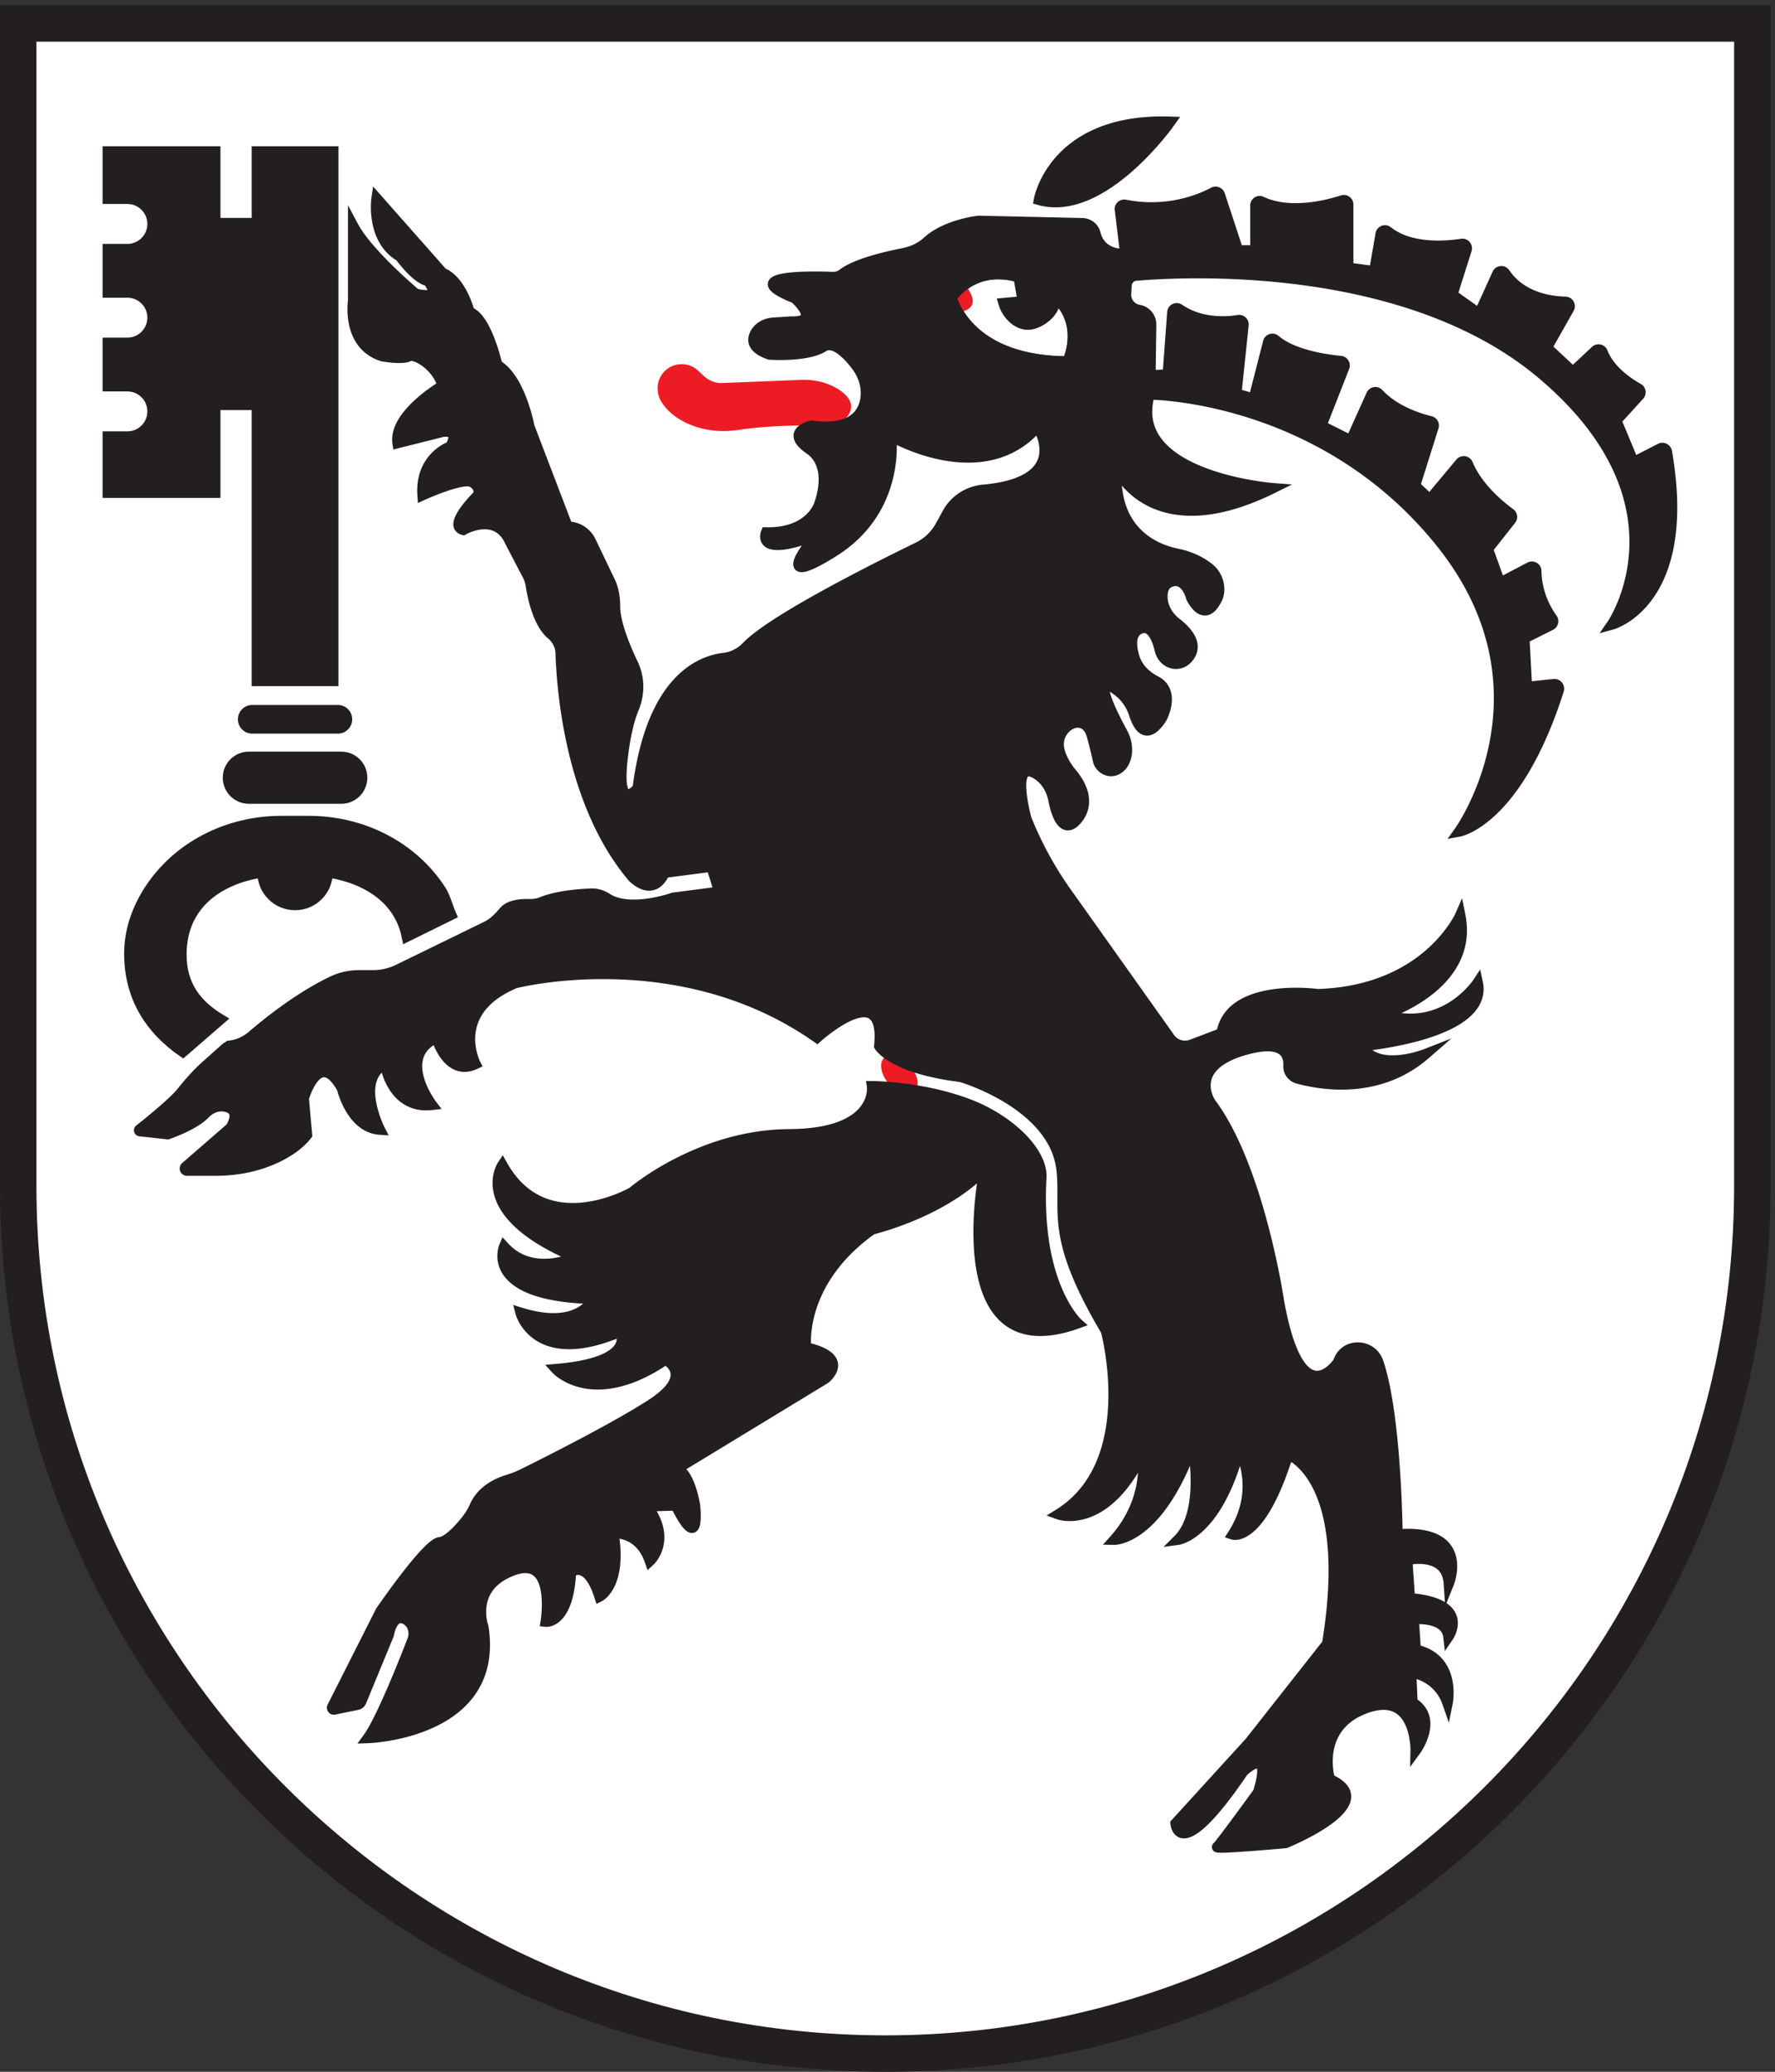 <svg xmlns="http://www.w3.org/2000/svg" height="264.573" width="226.773" xml:space="preserve"><rect width="100%" height="100%" fill="#333333" stroke="none"/><path style="fill:#fff;fill-opacity:1;fill-rule:evenodd;stroke:none" d="M850.395 17.5c-459.258 0-832.891 373.629-832.891 832.891V1966.75H1683.28V850.391c0-459.262-373.63-832.891-832.885-832.891" transform="matrix(.133 0 0 -.133 0 264.573)"/><path style="fill:#231f20;fill-opacity:1;fill-rule:nonzero;stroke:none" d="M1700.78 1984.25H.004V850.391C.004 380.73 380.734 0 850.395 0c469.655 0 850.385 380.73 850.385 850.391V1984.25zm-35-35V850.391C1665.78 400.781 1300 35 850.395 35 400.781 35 35.004 400.781 35.004 850.391V1949.25H1665.78" transform="matrix(.133 0 0 -.133 0 264.573)"/><path style="fill:#231f20;fill-opacity:1;fill-rule:nonzero;stroke:none" d="M246.762 1843.84v-68.81h-40v68.81H103.551v-45.42h18.836c13.347 0 24.168-10.82 24.168-24.17 0-13.34-10.821-24.16-24.168-24.16h-18.836v-41.67h18.836c13.347 0 24.168-10.82 24.168-24.17 0-13.34-10.821-24.16-24.168-24.16h-18.836v-41.67h18.836c13.347 0 24.168-10.82 24.168-24.17 0-13.34-10.821-24.16-24.168-24.16h-18.836v-53.85h103.211v84.26h40v-265h73.332v508.34h-73.332" transform="matrix(.133 0 0 -.133 0 264.573)"/><path style="fill:none;stroke:#231f20;stroke-width:10;stroke-linecap:butt;stroke-linejoin:miter;stroke-miterlimit:10;stroke-dasharray:none;stroke-opacity:1" d="M246.762 1843.84v-68.81h-40v68.81H103.551v-45.42h18.836c13.347 0 24.168-10.82 24.168-24.17 0-13.34-10.821-24.16-24.168-24.16h-18.836v-41.67h18.836c13.347 0 24.168-10.82 24.168-24.17 0-13.34-10.821-24.16-24.168-24.16h-18.836v-41.67h18.836c13.347 0 24.168-10.82 24.168-24.17 0-13.34-10.821-24.16-24.168-24.16h-18.836v-53.85h103.211v84.26h40v-265h73.332v508.34z" transform="matrix(.133 0 0 -.133 0 264.573)"/><path style="fill:#231f20;fill-opacity:1;fill-rule:nonzero;stroke:none" d="M324.566 1289.86h-82.273a8.76 8.76 0 0 0-8.762 8.76 8.76 8.76 0 0 0 8.762 8.76h82.273a8.76 8.76 0 0 0 8.762-8.76 8.76 8.76 0 0 0-8.762-8.76" transform="matrix(.133 0 0 -.133 0 264.573)"/><path style="fill:none;stroke:#231f20;stroke-width:10;stroke-linecap:butt;stroke-linejoin:miter;stroke-miterlimit:10;stroke-dasharray:none;stroke-opacity:1" d="M324.566 1289.86h-82.273a8.76 8.76 0 0 0-8.762 8.76 8.76 8.76 0 0 0 8.762 8.76h82.273a8.76 8.76 0 0 0 8.762-8.76 8.76 8.76 0 0 0-8.762-8.76z" transform="matrix(.133 0 0 -.133 0 264.573)"/><path style="fill:#231f20;fill-opacity:1;fill-rule:nonzero;stroke:none" d="M327.828 1222.5h-88.801c-11.07 0-20.043 8.96-20.043 20.04 0 11.07 8.973 20.04 20.043 20.04h88.801c11.07 0 20.043-8.97 20.043-20.04 0-11.08-8.973-20.04-20.043-20.04" transform="matrix(.133 0 0 -.133 0 264.573)"/><path style="fill:none;stroke:#231f20;stroke-width:10;stroke-linecap:butt;stroke-linejoin:miter;stroke-miterlimit:10;stroke-dasharray:none;stroke-opacity:1" d="M327.828 1222.5h-88.801c-11.07 0-20.043 8.96-20.043 20.04 0 11.07 8.973 20.04 20.043 20.04h88.801c11.07 0 20.043-8.97 20.043-20.04 0-11.08-8.973-20.04-20.043-20.04z" transform="matrix(.133 0 0 -.133 0 264.573)"/><path style="fill:#231f20;fill-opacity:1;fill-rule:nonzero;stroke:none" d="M390.906 1090c-11.375 55.82-76.226 61.55-76.226 61.55h-62.5s-77.918-6.88-77.918-79.07c0-30.08 15.453-48.66 37.562-61.94l-36.156-31.31c-30.832 21.38-50.484 51.15-51.406 91.69-.547 24.06 7.285 45.15 18.648 62.94 27.36 42.84 76.219 67.06 127.039 67.06h26.957c50.821 0 99.684-24.22 127.039-67.06 3.532-5.52 6.723-16.79 9.422-22.94L390.906 1090" transform="matrix(.133 0 0 -.133 0 264.573)"/><path style="fill:none;stroke:#231f20;stroke-width:10;stroke-linecap:butt;stroke-linejoin:miter;stroke-miterlimit:10;stroke-dasharray:none;stroke-opacity:1" d="M390.906 1090c-11.375 55.82-76.226 61.55-76.226 61.55h-62.5s-77.918-6.88-77.918-79.07c0-30.08 15.453-48.66 37.562-61.94l-36.156-31.31c-30.832 21.38-50.484 51.15-51.406 91.69-.547 24.06 7.285 45.15 18.648 62.94 27.36 42.84 76.219 67.06 127.039 67.06h26.957c50.821 0 99.684-24.22 127.039-67.06 3.532-5.52 6.723-16.79 9.422-22.94z" transform="matrix(.133 0 0 -.133 0 264.573)"/><path style="fill:#231f20;fill-opacity:1;fill-rule:nonzero;stroke:none" d="M314.68 1151.55c0-17.26-13.992-31.25-31.25-31.25-17.262 0-31.25 13.99-31.25 31.25 0 17.25 13.988 31.25 31.25 31.25 17.258 0 31.25-14 31.25-31.25" transform="matrix(.133 0 0 -.133 0 264.573)"/><path style="fill:none;stroke:#231f20;stroke-width:10;stroke-linecap:butt;stroke-linejoin:miter;stroke-miterlimit:10;stroke-dasharray:none;stroke-opacity:1" d="M314.68 1151.55c0-17.26-13.992-31.25-31.25-31.25-17.262 0-31.25 13.99-31.25 31.25 0 17.25 13.988 31.25 31.25 31.25 17.258 0 31.25-14 31.25-31.25z" transform="matrix(.133 0 0 -.133 0 264.573)"/><path style="fill:#ed1c24;fill-opacity:1;fill-rule:nonzero;stroke:none" d="M878.188 940.82c-5.637-4.832-16.575-1.308-24.446 7.86-7.855 9.179-9.664 20.531-4.031 25.351 5.633 4.84 16.578 1.321 24.441-7.859 7.864-9.172 9.668-20.524 4.036-25.352M634.785 1604.42c-4.875 9.01-3.976 20.33 3.063 27.79l.363.38c8.582 8.93 23.062 9.37 32.172.97l6.168-5.67a24.208 24.208 0 0 1 17.383-6.39l75.117 3.02c12.433.51 25.004-2.07 35.594-8.61 9.269-5.72 16.816-13.96 10.812-24.3-4.277-7.36-12.801-11.13-21.309-10.95-17.378.38-54.25.47-85.039-4.19-15.543-2.35-31.554-.95-46.082 5.04-10.726 4.43-21.547 11.53-28.242 22.91" transform="matrix(.133 0 0 -.133 0 264.573)"/><path style="fill:#231f20;fill-opacity:1;fill-rule:nonzero;stroke:none" d="M607.594 844.672s-83.332-48.332-125 25.828c0 0-30.832-45.828 70-88.328 0 0-40.832-20-68.332 10 0 0-20-47.5 85.832-50 0 0-13.332-30.832-70-13.332 0 0 13.808-53.031 95.656-18.18 0 0 17.68-29.32-61.488-35.988 0 0 35-38.332 105 9.168 0 0 30-15-14.168-43.34-35.926-23.051-100.528-55.469-123.379-66.762-4.645-2.289-9.469-4.066-14.418-5.578-8.766-2.691-24.563-9.551-31.356-25.398-2.89-6.742-7.39-12.672-12.214-18.192-6.551-7.519-14.926-15.519-21.332-16.16-12.301-1.238-56.762-66.219-56.762-66.219l-46.445-91.882c-.645-1.27.464-2.719 1.859-2.43l22.211 4.57a5.132 5.132 0 0 1 3.711 3.071l26.461 64.152s3.129 20.367 15.191 15.207c7.606-3.258 10.613-12.551 7.637-20.277-8.762-22.672-30.41-77.102-42.828-94.102 0 0 126.937 3.949 110.832 106.672 0 0-14.168 38.328 28.332 54.168 42.5 15.832 31.668-49.168 31.668-49.168s21.668-2.5 24.168 47.5c0 0 15.832 13.328 27.5-23.332 0 0 21.664 10.832 13.332 60.832 0 0 25 2.5 35-26.672 0 0 21.668 20-2.5 52.5l27.453.84s22.547-48.34 18.379 0c0 0-5 31.66-17.5 35l142.5 86.66s25.836 20-18.332 30c0 0-8.098 62.5 63.449 113.34 0 0 67.984 15.988 108.102 57.992 0 0-39.715-194.832 89.447-148.16 0 0-40.666 36.5-35 140 1.31 24.078-29.799 54.949-69.291 70.168-44.871 17.289-93.258 17.488-93.258 17.488s6.848-45.726-79.551-46.187c-86.398-.469-150.566-55.469-150.566-55.469" transform="matrix(.133 0 0 -.133 0 264.573)"/><path style="fill:none;stroke:#231f20;stroke-width:10;stroke-linecap:butt;stroke-linejoin:miter;stroke-miterlimit:10;stroke-dasharray:none;stroke-opacity:1" d="M607.594 844.672s-83.332-48.332-125 25.828c0 0-30.832-45.828 70-88.328 0 0-40.832-20-68.332 10 0 0-20-47.5 85.832-50 0 0-13.332-30.832-70-13.332 0 0 13.808-53.031 95.656-18.18 0 0 17.68-29.32-61.488-35.988 0 0 35-38.332 105 9.168 0 0 30-15-14.168-43.34-35.926-23.051-100.528-55.469-123.379-66.762-4.645-2.289-9.469-4.066-14.418-5.578-8.766-2.691-24.563-9.551-31.356-25.398-2.89-6.742-7.39-12.672-12.214-18.192-6.551-7.519-14.926-15.519-21.332-16.16-12.301-1.238-56.762-66.219-56.762-66.219l-46.445-91.882c-.645-1.27.464-2.719 1.859-2.43l22.211 4.57a5.132 5.132 0 0 1 3.711 3.071l26.461 64.152s3.129 20.367 15.191 15.207c7.606-3.258 10.613-12.551 7.637-20.277-8.762-22.672-30.41-77.102-42.828-94.102 0 0 126.937 3.949 110.832 106.672 0 0-14.168 38.328 28.332 54.168 42.5 15.832 31.668-49.168 31.668-49.168s21.668-2.5 24.168 47.5c0 0 15.832 13.328 27.5-23.332 0 0 21.664 10.832 13.332 60.832 0 0 25 2.5 35-26.672 0 0 21.668 20-2.5 52.5l27.453.84s22.547-48.34 18.379 0c0 0-5 31.66-17.5 35l142.5 86.66s25.836 20-18.332 30c0 0-8.098 62.5 63.449 113.34 0 0 67.984 15.988 108.102 57.992 0 0-39.715-194.832 89.447-148.16 0 0-40.666 36.5-35 140 1.31 24.078-29.799 54.949-69.291 70.168-44.871 17.289-93.258 17.488-93.258 17.488s6.848-45.726-79.551-46.187c-86.398-.469-150.566-55.469-150.566-55.469z" transform="matrix(.133 0 0 -.133 0 264.573)"/><path style="fill:#231f20;fill-opacity:1;fill-rule:nonzero;stroke:none" d="M998.012 1797.37s13.748 78.75 126.248 75c0 0-65-92.5-126.248-75" transform="matrix(.133 0 0 -.133 0 264.573)"/><path style="fill:none;stroke:#231f20;stroke-width:10;stroke-linecap:butt;stroke-linejoin:miter;stroke-miterlimit:10;stroke-dasharray:none;stroke-opacity:1" d="M998.012 1797.37s13.748 78.75 126.248 75c0 0-65-92.5-126.248-75z" transform="matrix(.133 0 0 -.133 0 264.573)"/><path style="fill:#231f20;fill-opacity:1;fill-rule:nonzero;stroke:none" d="M1025.51 1642.17c-72.862.26-99.014 34.58-107.53 51.72-2.839 5.72-3.718 9.53-3.718 9.53s3.679 5.88 11.316 11.65c12.277 9.29 34.777 18.28 68.684 2.1 54.998-26.25 31.248-75 31.248-75zm575.63-86.62c-.49 2.83-3.65 4.45-6.2 3.14l-25.68-13.19-16.67 40 22.1 24.23c1.84 2.02 1.36 5.23-1.03 6.56-8.8 4.89-27.35 16.94-34.23 34.76-1.08 2.76-4.63 3.49-6.8 1.47l-21.7-20.35-25 23.33 21.3 37.63c1.59 2.82-.37 6.29-3.6 6.35-13.39.26-41.95 3.78-57.89 27.44-1.86 2.77-5.99 2.48-7.38-.56l-17.43-38.36-25.84 18.34 13.69 43.23c.96 3-1.55 5.98-4.67 5.5-14.59-2.28-49.29-5.35-71.12 12.06-2.49 1.98-6.18.52-6.72-2.62l-6.18-35.67-25 3.33v60.65c0 2.89-2.78 4.95-5.54 4.06-13.72-4.49-50.14-14.14-77.9-1.14-2.67 1.25-5.72-.81-5.72-3.77v-43.13h-16.67l-17.53 53.34c-.83 2.53-3.73 3.67-6.07 2.41-11.35-6.08-43.43-20.18-84.9-12-2.77.55-5.32-1.63-4.98-4.45l5.15-42.64s-23.14-2.65-28.79 19.75c-1.43 5.66-6.68 9.54-12.51 9.68l-99.54 2.24s-31.199-3.19-49.629-20.13c-6.406-5.89-14.609-9.35-23.145-11.04-17.812-3.51-45.589-10.22-57.918-19.76-2.722-2.1-6.015-3.11-9.449-2.99-21.683.78-92.051 1.82-36.519-20.25 0 0 26.664-23.33-3.336-22.5l-17.485-1.13c-7.5-.48-14.691-4.59-17.722-11.47-2.707-6.15-1.457-13.65 14.375-19.06 0 0 35.832-2.5 51.668 7.5 10.039 6.33 23.09-7.09 31.3-17.77 7.512-9.76 11.336-22.25 8.801-34.31-2.98-14.18-14.648-28.8-51.769-23.76 0 0-25.832-5.83-1.668-22.5 24.168-16.66 9.168-53.33 9.168-53.33s-8.332-27.5-50.832-26.67c0 0-10.836-25 48.332-2.5 0 0-48.332-56.66 16.668-15.83s55 110.83 55 110.83 88.332-51.66 140.832 9.17c0 0 34.348-52.95-52.114-60.72-14.57-1.31-27.632-9.68-34.617-22.52l-6.355-11.69c-5.012-9.2-12.715-16.58-22.141-21.15-37.844-18.39-138.984-68.86-164.254-95.09-5.84-6.07-13.375-10.03-21.73-11.02-24.586-2.91-69.817-22.56-82.957-124.94 0 0-21.664-27.04-14.164 32.13 2.715 21.44 6.527 35.34 10.289 44.33 5.734 13.73 5.781 29.18-.617 42.62-8.356 17.55-17.43 40.2-17.368 55.64.039 8.34-1.347 16.58-4.961 24.11-5.539 11.51-13.238 27.54-18.414 38.31-3.519 7.32-10.41 12.38-18.445 13.58l-3.82.58-36.664 95.83s-8.336 45.83-30.836 59.17c0 0-10 45-26.664 50.83 0 0-7.5 30-25.836 37.5l-63.332 71.67s-5.832-39.17 22.5-55.84c0 0 15.832-21.66 26.668-23.33 0 0 16.664-19.17-11.668-12.5 0 0-45.832 38.33-60 65v-71.67s-6.668-42.5 28.332-53.33c0 0 19.168-3.33 25 0 5.836 3.33 27.5-9.17 32.5-28.33 0 0-47.172-27.5-43.168-55l43.168 10.83s17.5 3.33 7.5-14.17c0 0-29.164-10-26.664-46.66 0 0 38.332 17.5 47.5 12.5 9.164-5 5.832-12.5 5.832-12.5s-30-29.17-14.168-33.34c0 0 31.668 18.34 45-11.66l16.734-32.02c1.555-2.96 2.57-6.17 3.067-9.48 1.625-10.68 6.75-36.23 19.722-47.22 5.317-4.5 8.742-10.74 8.957-17.71 1.172-37.15 9.781-145.11 69.02-215.24 0 0 19.168-20.83 30.836 4.17l45 5.83 7.5-24.17-44.168-5.76s-41.567-14.85-63.813-.41c-4.488 2.92-9.621 4.56-14.976 4.37-12.082-.44-33.043-2.11-48.035-8.28-3.762-1.54-7.872-1.97-11.942-1.85-7.301.22-18.555-.62-23.984-7.04-4.778-5.64-9.867-11.01-16.516-14.24-21.797-10.64-64.5-31.46-84.933-41.42a55.026 55.026 0 0 0-24.172-5.57h-13.278c-8.73 0-17.394-1.8-25.297-5.51-15.105-7.09-42.191-22.32-77.714-52.653-5.641-4.817-12.45-8.078-19.782-9.227a11.447 11.447 0 0 1-5.851-2.781l-20.485-18.309c-6.504-5.808-15.859-16.429-21.242-23.3-8.105-10.348-34.168-31.149-40.804-36.379-.586-.469-.262-1.36.472-1.442l26.727-2.91s25.16 8.391 35.789 19.602c5.199 5.48 12.789 8.449 20.144 6.73 7.035-1.641 12.192-6.641 4.692-20.082l-43.469-37.75c-1.395-1.211-.535-3.5 1.305-3.5h27.543c19.75 0 39.476 3.672 57.402 11.973 11.387 5.269 22.844 12.566 30.344 22.41l-3.125 35s14.375 50 36.875 9.367c0 0 8.75-37.5 36.25-39.367 0 0-24.375 47.859 5 62.988 0 0 6.25-43.621 45-39.238 0 0-35 45.93 4.375 64.527 0 0 10.625-37.918 37.5-25.289 0 0-26.25 50.76 38.125 77.64 0 0 157.426 40.69 290-52.351 0 0 66.648 60.271 59.738-8.062 0 0 12.137-21.465 78.387-29.598 0 0 90.518-26.168 96.868-90 4.13-41.348-11.25-63.117 42.5-153.75 0 0 34.38-126.867-45.62-176.25 0 0 44.37-16.25 80.62 58.133 0 0 8.75-42.5-26.87-82.5 0 0 41.87-.633 75 90.617 0 0 13.12-63.75-13.75-90.617 0 0 36.87 5 58.75 86.25 0 0 21.87-37.5-6.25-81.25 0 0 26.25-8.75 53.12 76.867 0 0 63.75-21.867 37.5-181.867l-74.37-94.383-71.25-78.117s3.12-41.25 65 50c0 0 28.75 27.5 14.37-20 0 0-36.25-50-39.37-52.5-3.13-2.5 65.62 3.75 65.62 3.75s94.38 38.117 42.5 61.25c0 0-15 50 34.38 68.117 49.37 18.133 48.12-40.617 48.12-40.617s22.5 30.617-3.12 46.25l-1.25 28.75s25.62-2.5 35-29.383c0 0 8.75 42.5-30.63 51.25l-1.87 29.383s31.03 3.117 33.33-16.883c0 0 22.21 32.082-37.08 36.883l-2.5 36.867s37.92 8.652 40-22.5c0 0 21.25 52.5-49.38 46.883 0 0-.94 113.976-18.46 165.449-6.14 18.008-31.7 18.988-38.1 1.059-.11-.289-.2-.578-.31-.891 0 0-36.25-55-56.88 57.5 0 0-18.75 128.602-65.62 191.25 0 0-23.75 34.383 31.87 50.633 38.53 11.254 43.48-4.473 42.88-15.211-.31-5.539 3.47-10.441 8.82-11.93 22.62-6.261 77.7-15.699 122.55 23.25 0 0-45.75-17.851-61 7.856 0 0 122.01 10.453 111.33 60.783 0 0-32.03-48.807-89.99-30.5 0 0 86.95 27.05 73.22 95.13 0 0-31.76-72.3-136.76-75.63 0 0-84.17 11.67-92.5-37.498l-28.77-10.934a17.849 17.849 0 0 0-20.89 6.348l-99.45 139.984a339.011 339.011 0 0 0-38.39 70.43s-16.067 57.47 8.73 43.63c9.3-5.18 15.22-14.76 17.28-25.21 2.53-12.9 8.09-30.22 18.99-22.58 0 0 24.16 17.5-1.67 48.33 0 0-8.52 9.58-11.56 21.52-5.64 22.09 22.21 38.11 30.31 16.81 1.67-4.4 4.66-17.05 6.74-26.26 1.82-8.11 10.88-12.78 18.21-8.86 3.87 2.06 7.34 5.89 8.9 12.78 1.73 7.7.05 15.78-3.72 22.71-9.8 17.99-31.32 60.47-4.21 39.89 7.35-5.58 12.71-13.43 15.53-22.22 3.79-11.89 11.96-26.2 26.47-3.87 0 0 14.03 25.52-5.91 35.81-9.48 4.9-17.31 12.58-20.38 22.8-2.76 9.25-4.92 22.81 5.45 27.22 11.11 4.72 16.67-10.19 19.14-20.64 1.89-8.02 9.31-14.02 17.44-12.78 3.23.49 6.49 1.96 9.26 5.09 11.55 13.06-1.19 26.48-10.97 33.98-7.96 6.11-13.29 15.27-13.36 25.3-.04 6.04 1.72 11.75 7.66 14.05 15 5.84 20-15 20-15s12.4-26.98 25-.83c3.97 8.25 1.67 21.67-8.13 29.27-8.79 6.83-19.2 11.37-30.13 13.54-18.69 3.72-62.35 19.16-58.41 82.19 0 0 33.2-76.91 150-19.17 0 0-140.83 10.84-118.33 90 0 0 165.83 0 280-142.5 114.17-142.5 17.5-277.08 17.5-277.08s55.66 10.08 95.55 135.81c.92 2.92-1.46 5.92-4.51 5.61l-26.04-2.67-2.5 46.67 25.3 12.64c2.39 1.2 3.07 4.22 1.51 6.37-5.2 7.17-14.98 23.55-15.35 45.7-.04 3.12-3.44 5.04-6.2 3.59l-28.59-14.97-11.67 32.5 22.2 28.12c1.5 1.9 1.13 4.64-.83 6.07-8.8 6.38-31.23 24.32-40.71 47.42-1.19 2.91-5.1 3.4-7.12 1l-29.37-35.11-14.17 13.33 17.76 56.38c.75 2.35-.62 4.83-3.02 5.4-9.89 2.38-34.1 9.64-49.81 26.62-2.02 2.19-5.66 1.47-6.88-1.25l-19.72-43.81-28.33 14.16 22.06 56.3c1.04 2.65-.71 5.53-3.53 5.79-13.09 1.23-45.7 5.65-62.76 20.31-2.38 2.04-6.02.88-6.81-2.16l-13.96-54.4-16.67 5 6.9 65.9c.29 2.76-2.11 5.1-4.85 4.65-10.87-1.78-35.96-3.73-56.96 10.66-2.65 1.82-6.26.04-6.5-3.16l-4.42-59.72-16.67-.83.67 48.77c.09 6.93-4.89 12.9-11.73 14.04-7.46 1.24-12.79 7.9-12.37 15.45l.45 8.11c.28 5.01 4.15 9.04 9.15 9.47 45.55 3.89 259.95 15.51 390.5-95.01 146.67-124.17 66.67-240 66.67-240s77.93 21.1 52.71 165.88" transform="matrix(.133 0 0 -.133 0 264.573)"/><path style="fill:none;stroke:#231f20;stroke-width:10;stroke-linecap:butt;stroke-linejoin:miter;stroke-miterlimit:10;stroke-dasharray:none;stroke-opacity:1" d="M1025.51 1642.17c-72.862.26-99.014 34.58-107.53 51.72-2.839 5.72-3.718 9.53-3.718 9.53s3.679 5.88 11.316 11.65c12.277 9.29 34.777 18.28 68.684 2.1 54.998-26.25 31.248-75 31.248-75zm575.63-86.62c-.49 2.83-3.65 4.45-6.2 3.14l-25.68-13.19-16.67 40 22.1 24.23c1.84 2.02 1.36 5.23-1.03 6.56-8.8 4.89-27.35 16.94-34.23 34.76-1.08 2.76-4.63 3.49-6.8 1.47l-21.7-20.35-25 23.33 21.3 37.63c1.59 2.82-.37 6.29-3.6 6.35-13.39.26-41.95 3.78-57.89 27.44-1.86 2.77-5.99 2.48-7.38-.56l-17.43-38.36-25.84 18.34 13.69 43.23c.96 3-1.55 5.98-4.67 5.5-14.59-2.28-49.29-5.35-71.12 12.06-2.49 1.98-6.18.52-6.72-2.62l-6.18-35.67-25 3.33v60.65c0 2.89-2.78 4.95-5.54 4.06-13.72-4.49-50.14-14.14-77.9-1.14-2.67 1.25-5.72-.81-5.72-3.77v-43.13h-16.67l-17.53 53.34c-.83 2.53-3.73 3.67-6.07 2.41-11.35-6.08-43.43-20.18-84.9-12-2.77.55-5.32-1.63-4.98-4.45l5.15-42.64s-23.14-2.65-28.79 19.75c-1.43 5.66-6.68 9.54-12.51 9.68l-99.54 2.24s-31.199-3.19-49.629-20.13c-6.406-5.89-14.609-9.35-23.145-11.04-17.812-3.51-45.589-10.22-57.918-19.76-2.722-2.1-6.015-3.11-9.449-2.99-21.683.78-92.051 1.82-36.519-20.25 0 0 26.664-23.33-3.336-22.5l-17.485-1.13c-7.5-.48-14.691-4.59-17.722-11.47-2.707-6.15-1.457-13.65 14.375-19.06 0 0 35.832-2.5 51.668 7.5 10.039 6.33 23.09-7.09 31.3-17.77 7.512-9.76 11.336-22.25 8.801-34.31-2.98-14.18-14.648-28.8-51.769-23.76 0 0-25.832-5.83-1.668-22.5 24.168-16.66 9.168-53.33 9.168-53.33s-8.332-27.5-50.832-26.67c0 0-10.836-25 48.332-2.5 0 0-48.332-56.66 16.668-15.83s55 110.83 55 110.83 88.332-51.66 140.832 9.17c0 0 34.348-52.95-52.114-60.72-14.57-1.31-27.632-9.68-34.617-22.52l-6.355-11.69c-5.012-9.2-12.715-16.58-22.141-21.15-37.844-18.39-138.984-68.86-164.254-95.09-5.84-6.07-13.375-10.03-21.73-11.02-24.586-2.91-69.817-22.56-82.957-124.94 0 0-21.664-27.04-14.164 32.13 2.715 21.44 6.527 35.34 10.289 44.33 5.734 13.73 5.781 29.18-.617 42.62-8.356 17.55-17.43 40.2-17.368 55.64.039 8.34-1.347 16.58-4.961 24.11-5.539 11.51-13.238 27.54-18.414 38.31-3.519 7.32-10.41 12.38-18.445 13.58l-3.82.58-36.664 95.83s-8.336 45.83-30.836 59.17c0 0-10 45-26.664 50.83 0 0-7.5 30-25.836 37.5l-63.332 71.67s-5.832-39.17 22.5-55.84c0 0 15.832-21.66 26.668-23.33 0 0 16.664-19.17-11.668-12.5 0 0-45.832 38.33-60 65v-71.67s-6.668-42.5 28.332-53.33c0 0 19.168-3.33 25 0 5.836 3.33 27.5-9.17 32.5-28.33 0 0-47.172-27.5-43.168-55l43.168 10.83s17.5 3.33 7.5-14.17c0 0-29.164-10-26.664-46.66 0 0 38.332 17.5 47.5 12.5 9.164-5 5.832-12.5 5.832-12.5s-30-29.17-14.168-33.34c0 0 31.668 18.34 45-11.66l16.734-32.02c1.555-2.96 2.57-6.17 3.067-9.48 1.625-10.68 6.75-36.23 19.722-47.22 5.317-4.5 8.742-10.74 8.957-17.71 1.172-37.15 9.781-145.11 69.02-215.24 0 0 19.168-20.83 30.836 4.17l45 5.83 7.5-24.17-44.168-5.76s-41.567-14.85-63.813-.41c-4.488 2.92-9.621 4.56-14.976 4.37-12.082-.44-33.043-2.11-48.035-8.28-3.762-1.54-7.872-1.97-11.942-1.85-7.301.22-18.555-.62-23.984-7.04-4.778-5.64-9.867-11.01-16.516-14.24-21.797-10.64-64.5-31.46-84.933-41.42a55.026 55.026 0 0 0-24.172-5.57h-13.278c-8.73 0-17.394-1.8-25.297-5.51-15.105-7.09-42.191-22.32-77.714-52.653-5.641-4.817-12.45-8.078-19.782-9.227a11.447 11.447 0 0 1-5.851-2.781l-20.485-18.309c-6.504-5.808-15.859-16.429-21.242-23.3-8.105-10.348-34.168-31.149-40.804-36.379-.586-.469-.262-1.36.472-1.442l26.727-2.91s25.16 8.391 35.789 19.602c5.199 5.48 12.789 8.449 20.144 6.73 7.035-1.641 12.192-6.641 4.692-20.082l-43.469-37.75c-1.395-1.211-.535-3.5 1.305-3.5h27.543c19.75 0 39.476 3.672 57.402 11.973 11.387 5.269 22.844 12.566 30.344 22.41l-3.125 35s14.375 50 36.875 9.367c0 0 8.75-37.5 36.25-39.367 0 0-24.375 47.859 5 62.988 0 0 6.25-43.621 45-39.238 0 0-35 45.93 4.375 64.527 0 0 10.625-37.918 37.5-25.289 0 0-26.25 50.76 38.125 77.64 0 0 157.426 40.69 290-52.351 0 0 66.648 60.271 59.738-8.062 0 0 12.137-21.465 78.387-29.598 0 0 90.518-26.168 96.868-90 4.13-41.348-11.25-63.117 42.5-153.75 0 0 34.38-126.867-45.62-176.25 0 0 44.37-16.25 80.62 58.133 0 0 8.75-42.5-26.87-82.5 0 0 41.87-.633 75 90.617 0 0 13.12-63.75-13.75-90.617 0 0 36.87 5 58.75 86.25 0 0 21.87-37.5-6.25-81.25 0 0 26.25-8.75 53.12 76.867 0 0 63.75-21.867 37.5-181.867l-74.37-94.383-71.25-78.117s3.12-41.25 65 50c0 0 28.75 27.5 14.37-20 0 0-36.25-50-39.37-52.5-3.13-2.5 65.62 3.75 65.62 3.75s94.38 38.117 42.5 61.25c0 0-15 50 34.38 68.117 49.37 18.133 48.12-40.617 48.12-40.617s22.5 30.617-3.12 46.25l-1.25 28.75s25.62-2.5 35-29.383c0 0 8.75 42.5-30.63 51.25l-1.87 29.383s31.03 3.117 33.33-16.883c0 0 22.21 32.082-37.08 36.883l-2.5 36.867s37.92 8.652 40-22.5c0 0 21.25 52.5-49.38 46.883 0 0-.94 113.976-18.46 165.449-6.14 18.008-31.7 18.988-38.1 1.059-.11-.289-.2-.578-.31-.891 0 0-36.25-55-56.88 57.5 0 0-18.75 128.602-65.62 191.25 0 0-23.75 34.383 31.87 50.633 38.53 11.254 43.48-4.473 42.88-15.211-.31-5.539 3.47-10.441 8.82-11.93 22.62-6.261 77.7-15.699 122.55 23.25 0 0-45.75-17.851-61 7.856 0 0 122.01 10.453 111.33 60.783 0 0-32.03-48.807-89.99-30.5 0 0 86.95 27.05 73.22 95.13 0 0-31.76-72.3-136.76-75.63 0 0-84.17 11.67-92.5-37.498l-28.77-10.934a17.849 17.849 0 0 0-20.89 6.348l-99.45 139.984a339.011 339.011 0 0 0-38.39 70.43s-16.067 57.47 8.73 43.63c9.3-5.18 15.22-14.76 17.28-25.21 2.53-12.9 8.09-30.22 18.99-22.58 0 0 24.16 17.5-1.67 48.33 0 0-8.52 9.58-11.56 21.52-5.64 22.09 22.21 38.11 30.31 16.81 1.67-4.4 4.66-17.05 6.74-26.26 1.82-8.11 10.88-12.78 18.21-8.86 3.87 2.06 7.34 5.89 8.9 12.78 1.73 7.7.05 15.78-3.72 22.71-9.8 17.99-31.32 60.47-4.21 39.89 7.35-5.58 12.71-13.43 15.53-22.22 3.79-11.89 11.96-26.2 26.47-3.87 0 0 14.03 25.52-5.91 35.81-9.48 4.9-17.31 12.58-20.38 22.8-2.76 9.25-4.92 22.81 5.45 27.22 11.11 4.72 16.67-10.19 19.14-20.64 1.89-8.02 9.31-14.02 17.44-12.78 3.23.49 6.49 1.96 9.26 5.09 11.55 13.06-1.19 26.48-10.97 33.98-7.96 6.11-13.29 15.27-13.36 25.3-.04 6.04 1.72 11.75 7.66 14.05 15 5.84 20-15 20-15s12.4-26.98 25-.83c3.97 8.25 1.67 21.67-8.13 29.27-8.79 6.83-19.2 11.37-30.13 13.54-18.69 3.72-62.35 19.16-58.41 82.19 0 0 33.2-76.91 150-19.17 0 0-140.83 10.84-118.33 90 0 0 165.83 0 280-142.5 114.17-142.5 17.5-277.08 17.5-277.08s55.66 10.08 95.55 135.81c.92 2.92-1.46 5.92-4.51 5.61l-26.04-2.67-2.5 46.67 25.3 12.64c2.39 1.2 3.07 4.22 1.51 6.37-5.2 7.17-14.98 23.55-15.35 45.7-.04 3.12-3.44 5.04-6.2 3.59l-28.59-14.97-11.67 32.5 22.2 28.12c1.5 1.9 1.13 4.64-.83 6.07-8.8 6.38-31.23 24.32-40.71 47.42-1.19 2.91-5.1 3.4-7.12 1l-29.37-35.11-14.17 13.33 17.76 56.38c.75 2.35-.62 4.83-3.02 5.4-9.89 2.38-34.1 9.64-49.81 26.62-2.02 2.19-5.66 1.47-6.88-1.25l-19.72-43.81-28.33 14.16 22.06 56.3c1.04 2.65-.71 5.53-3.53 5.79-13.09 1.23-45.7 5.65-62.76 20.31-2.38 2.04-6.02.88-6.81-2.16l-13.96-54.4-16.67 5 6.9 65.9c.29 2.76-2.11 5.1-4.85 4.65-10.87-1.78-35.96-3.73-56.96 10.66-2.65 1.82-6.26.04-6.5-3.16l-4.42-59.72-16.67-.83.67 48.77c.09 6.93-4.89 12.9-11.73 14.04-7.46 1.24-12.79 7.9-12.37 15.45l.45 8.11c.28 5.01 4.15 9.04 9.15 9.47 45.55 3.89 259.95 15.51 390.5-95.01 146.67-124.17 66.67-240 66.67-240s77.93 21.1 52.71 165.88z" transform="matrix(.133 0 0 -.133 0 264.573)"/><path style="fill:#ed1c24;fill-opacity:1;fill-rule:nonzero;stroke:none" d="m927.492 1715.07-13.23-14.26s1.035-4.66 4.351-11.65c0 0 28.625.94 8.879 25.91" transform="matrix(.133 0 0 -.133 0 264.573)"/><path style="fill:#231f20;fill-opacity:1;fill-rule:nonzero;stroke:none" d="M1010.76 1705.29c7.55-8.74-5.08-23.21-18.451-27.04-13.371-3.83-25.149 8.86-28.332 19.96l18.554 1.73-4.051 23.27c16.012-3.74 23.08-7.27 32.28-17.92" transform="matrix(.133 0 0 -.133 0 264.573)"/><path style="fill:none;stroke:#231f20;stroke-width:10;stroke-linecap:butt;stroke-linejoin:miter;stroke-miterlimit:10;stroke-dasharray:none;stroke-opacity:1" d="M1010.76 1705.29c7.55-8.74-5.08-23.21-18.451-27.04-13.371-3.83-25.149 8.86-28.332 19.96l18.554 1.73-4.051 23.27c16.012-3.74 23.08-7.27 32.28-17.92z" transform="matrix(.133 0 0 -.133 0 264.573)"/><path style="fill:none;stroke:#231f20;stroke-width:10;stroke-linecap:butt;stroke-linejoin:miter;stroke-miterlimit:10;stroke-dasharray:none;stroke-opacity:1" d="M914.262 1703.41s.879-3.8 3.718-9.52c8.516-17.14 34.668-51.46 107.53-51.73 0 0 23.75 48.75-31.248 75-33.907 16.19-56.407 7.2-68.684-2.09-7.637-5.77-11.316-11.66-11.316-11.66z" transform="matrix(.133 0 0 -.133 0 264.573)"/></svg>